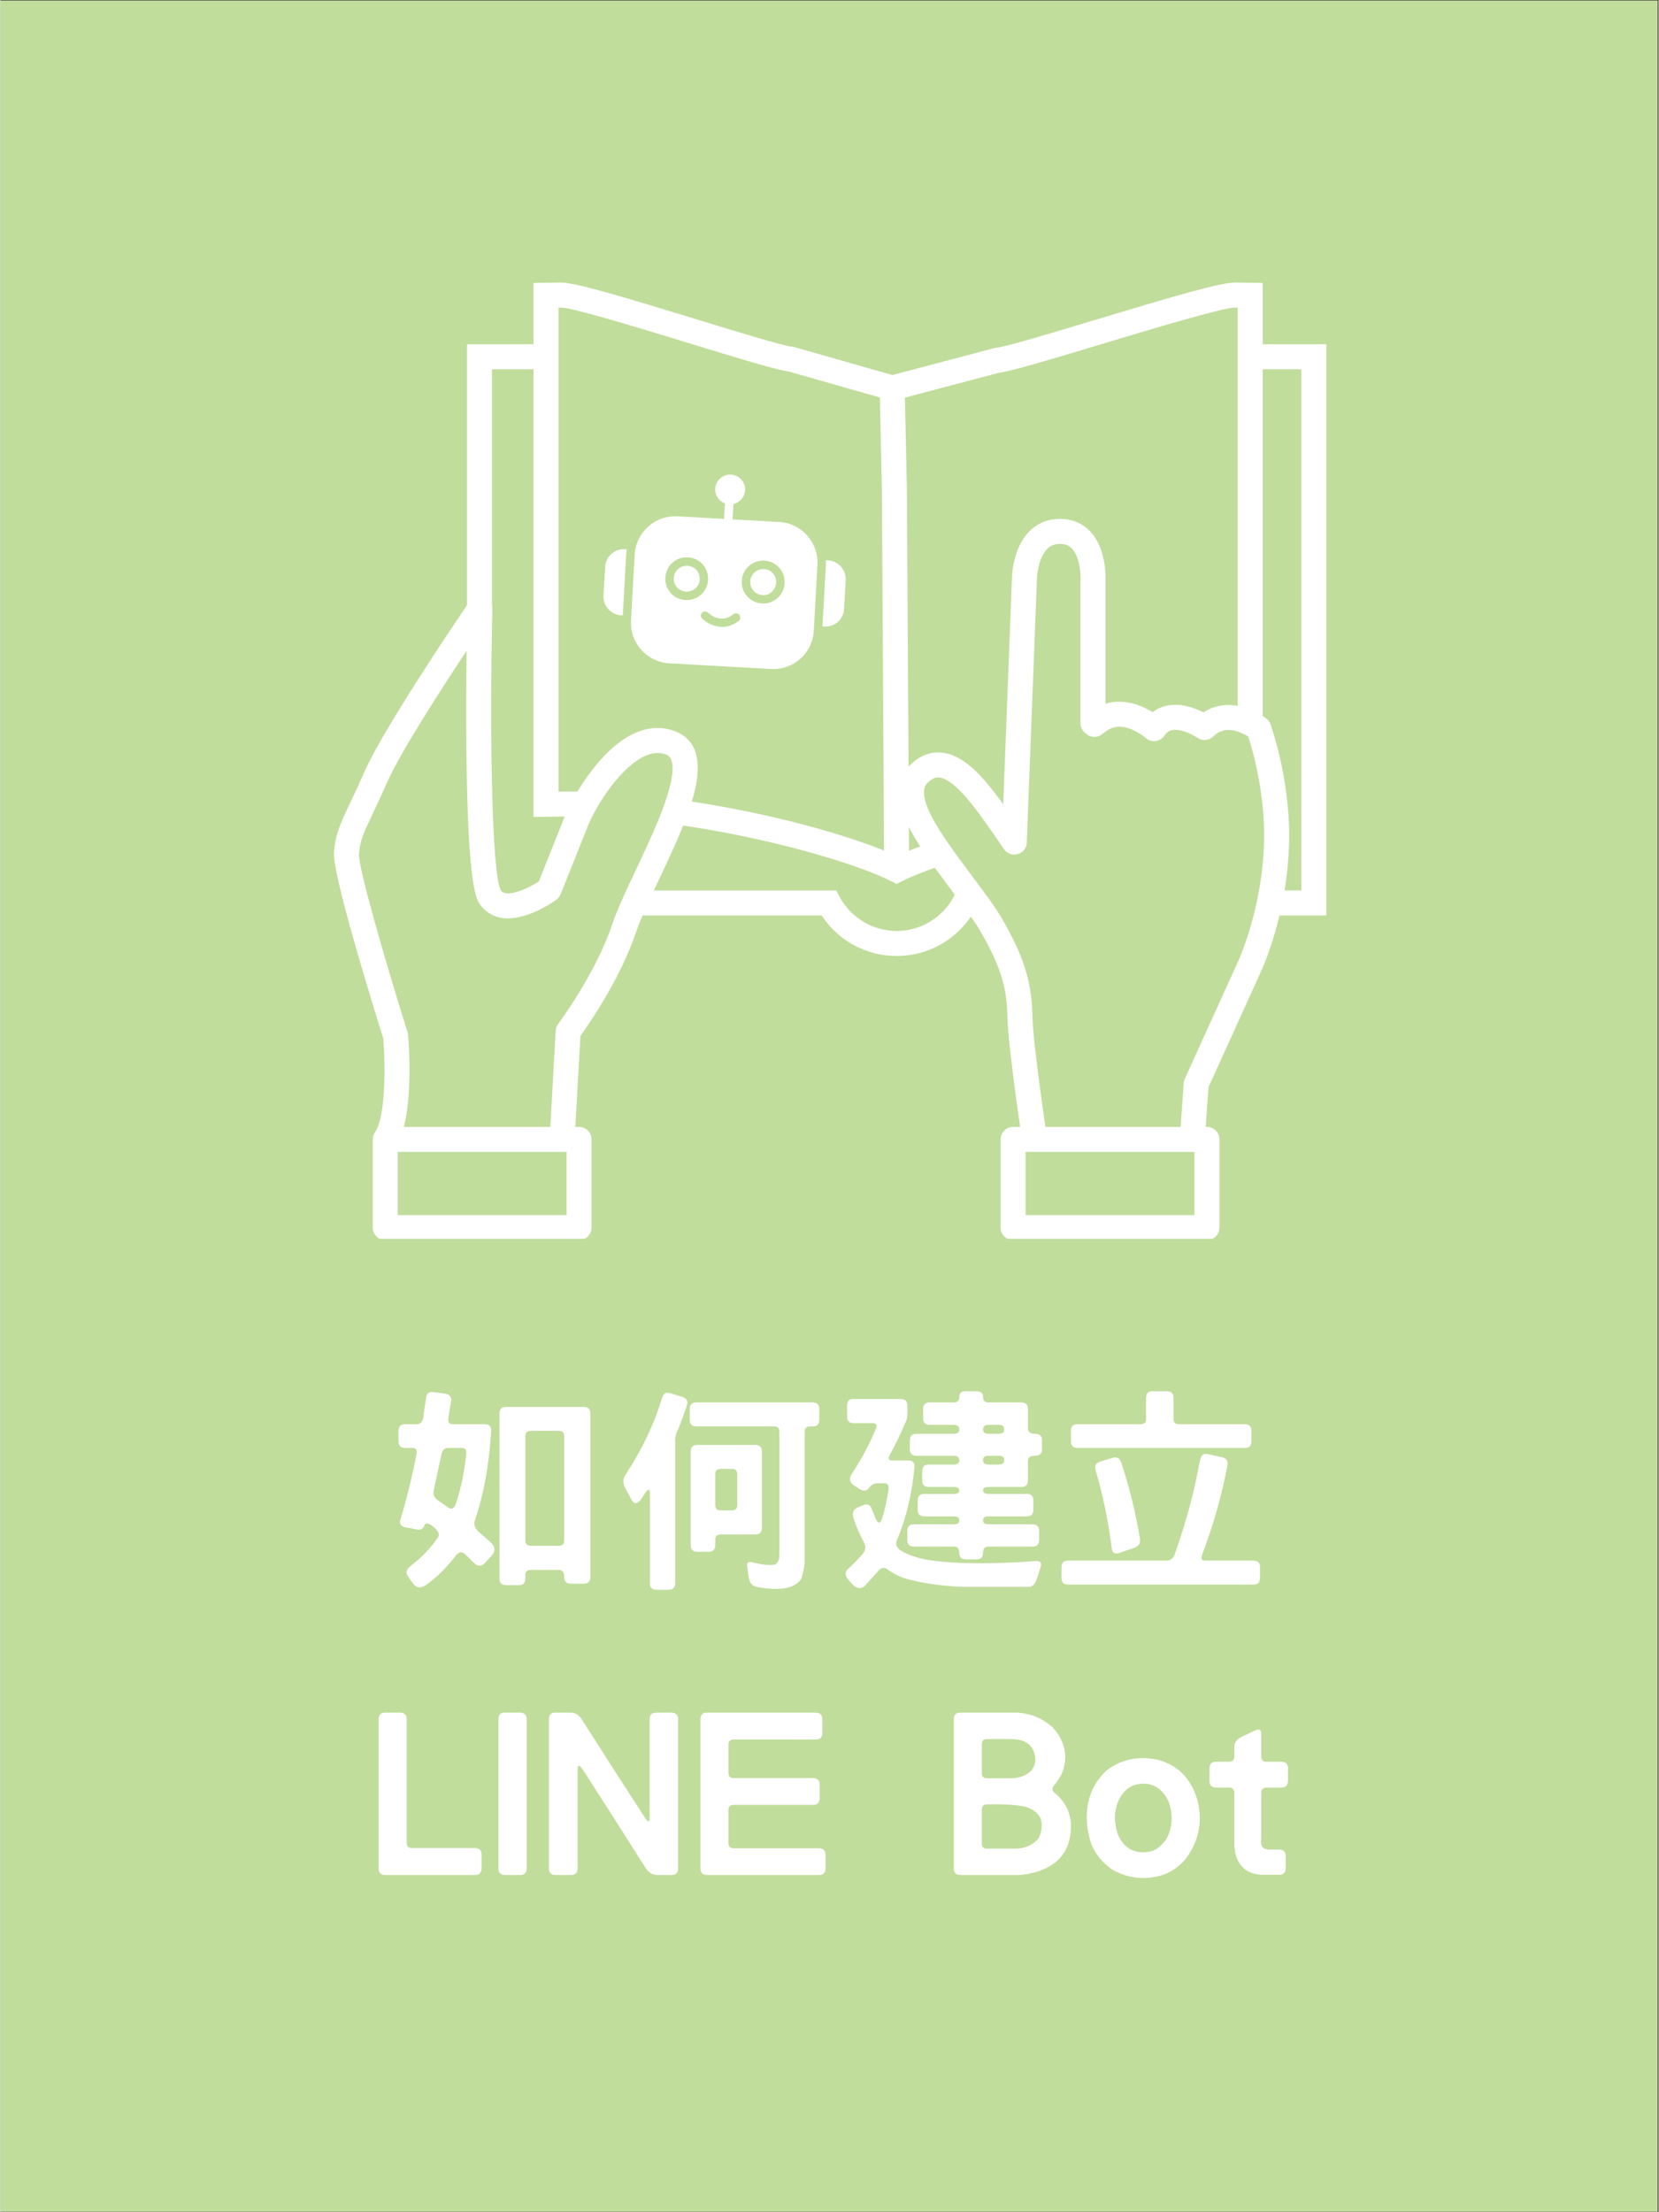 <svg xmlns="http://www.w3.org/2000/svg" xmlns:xlink="http://www.w3.org/1999/xlink" width="300" zoomAndPan="magnify" viewBox="0 0 224.88 300" height="400" preserveAspectRatio="xMidYMid meet" version="1.0"><rect x="0" y="0" width="224.88" height="300" fill="#333333" stroke="none"/><defs><g/><clipPath id="28303f17cd"><path d="M 0 0.078 L 224.762 0.078 L 224.762 299.918 L 0 299.918 Z M 0 0.078 " clip-rule="nonzero"/></clipPath><clipPath id="be04e7eaeb"><path d="M 50 152 L 81 152 L 81 167.992 L 50 167.992 Z M 50 152 " clip-rule="nonzero"/></clipPath><clipPath id="17278d33e4"><path d="M 135 152 L 166 152 L 166 167.992 L 135 167.992 Z M 135 152 " clip-rule="nonzero"/></clipPath><clipPath id="2dc26643ee"><path d="M 169 46 L 179.902 46 L 179.902 125 L 169 125 Z M 169 46 " clip-rule="nonzero"/></clipPath><clipPath id="ed49704d3e"><path d="M 72 38.309 L 108 38.309 L 108 111 L 72 111 Z M 72 38.309 " clip-rule="nonzero"/></clipPath><clipPath id="be29460b72"><path d="M 120 38.309 L 172 38.309 L 172 98 L 120 98 Z M 120 38.309 " clip-rule="nonzero"/></clipPath><clipPath id="1e74087ae6"><path d="M 85 64 L 111 64 L 111 91 L 85 91 Z M 85 64 " clip-rule="nonzero"/></clipPath><clipPath id="76eef0486b"><path d="M 82.758 63.457 L 115.688 65.289 L 114.23 91.484 L 81.301 89.652 Z M 82.758 63.457 " clip-rule="nonzero"/></clipPath><clipPath id="c0747c389e"><path d="M 82.758 63.457 L 115.688 65.289 L 114.23 91.484 L 81.301 89.652 Z M 82.758 63.457 " clip-rule="nonzero"/></clipPath><clipPath id="7e4011b5e1"><path d="M 81 74 L 85 74 L 85 84 L 81 84 Z M 81 74 " clip-rule="nonzero"/></clipPath><clipPath id="10d9e1d737"><path d="M 82.758 63.457 L 115.688 65.289 L 114.23 91.484 L 81.301 89.652 Z M 82.758 63.457 " clip-rule="nonzero"/></clipPath><clipPath id="207bbde5b5"><path d="M 82.758 63.457 L 115.688 65.289 L 114.23 91.484 L 81.301 89.652 Z M 82.758 63.457 " clip-rule="nonzero"/></clipPath><clipPath id="c8b692c95c"><path d="M 111 75 L 115 75 L 115 85 L 111 85 Z M 111 75 " clip-rule="nonzero"/></clipPath><clipPath id="b0d4bfed33"><path d="M 82.758 63.457 L 115.688 65.289 L 114.23 91.484 L 81.301 89.652 Z M 82.758 63.457 " clip-rule="nonzero"/></clipPath><clipPath id="692d1d7ac4"><path d="M 82.758 63.457 L 115.688 65.289 L 114.23 91.484 L 81.301 89.652 Z M 82.758 63.457 " clip-rule="nonzero"/></clipPath></defs><g clip-path="url(#28303f17cd)"><path fill="#ffffff" d="M 0 0.078 L 224.879 0.078 L 224.879 299.922 L 0 299.922 Z M 0 0.078 " fill-opacity="1" fill-rule="nonzero"/><path fill="#c0dd9b" d="M 0 0.078 L 224.879 0.078 L 224.879 299.922 L 0 299.922 Z M 0 0.078 " fill-opacity="1" fill-rule="nonzero"/></g><path fill="#ffffff" d="M 53.578 155.484 L 50.797 153.547 C 52.223 151.496 52.242 144.719 51.914 140.793 C 50.219 135.395 45.031 118.57 45.238 115.59 C 45.406 113.148 46.117 111.645 47.535 108.648 C 48.043 107.57 48.676 106.23 49.422 104.551 C 52.203 98.305 63.152 82.246 63.617 81.566 C 64.043 80.945 64.824 80.676 65.539 80.906 C 66.254 81.137 66.734 81.809 66.715 82.562 C 66.32 99.559 66.641 118.449 67.867 120.773 C 68.035 120.965 68.293 121.156 68.875 121.156 C 68.961 121.156 69.109 121.133 69.258 121.113 L 69.332 121.102 C 70.652 120.918 72.199 120.059 73.02 119.531 L 76.594 110.566 C 76.797 110.062 77.094 109.438 77.453 108.762 C 78.707 106.406 83.258 98.719 89.129 98.719 C 90.012 98.719 90.879 98.898 91.707 99.25 C 96.898 101.461 93.711 109.234 92.348 112.555 C 91.883 113.691 91.328 114.953 90.652 116.418 C 90.188 117.43 89.711 118.434 89.25 119.41 C 88.949 120.051 88.652 120.68 88.367 121.289 C 87.855 122.383 87.465 123.246 87.137 124.008 C 86.73 124.957 86.43 125.73 86.215 126.367 C 84.117 132.656 79.855 138.816 78.664 140.473 L 77.863 154.746 L 74.477 154.555 L 75.305 139.781 C 75.32 139.445 75.438 139.125 75.641 138.859 C 75.691 138.789 80.773 131.965 82.996 125.293 C 83.238 124.566 83.574 123.707 84.02 122.668 C 84.363 121.871 84.766 120.98 85.293 119.855 C 85.578 119.238 85.879 118.605 86.184 117.965 C 86.641 116.992 87.109 116 87.57 115 C 88.227 113.578 88.762 112.355 89.207 111.266 C 92.062 104.309 91.168 102.707 90.379 102.375 C 89.969 102.199 89.559 102.113 89.129 102.113 C 86.164 102.113 82.633 106.254 80.445 110.359 C 80.148 110.918 79.898 111.441 79.742 111.828 L 75.98 121.266 C 75.859 121.562 75.66 121.82 75.402 122.012 C 75.109 122.223 72.488 124.086 69.797 124.465 L 69.727 124.473 C 69.488 124.508 69.195 124.547 68.875 124.547 C 67.348 124.547 66.074 123.961 65.188 122.855 C 64.547 122.055 63.359 120.566 63.191 101.074 C 63.152 96.363 63.184 91.715 63.227 88.242 C 59.695 93.582 54.27 102 52.523 105.93 C 51.762 107.645 51.117 109.004 50.602 110.098 C 49.254 112.953 48.746 114.023 48.621 115.824 C 48.527 117.516 51.895 129.422 55.207 139.953 C 55.242 140.07 55.266 140.191 55.277 140.312 C 55.379 141.469 56.195 151.727 53.578 155.484 Z M 53.578 155.484 " fill-opacity="1" fill-rule="nonzero"/><g clip-path="url(#be04e7eaeb)"><path fill="#ffffff" d="M 78.473 168.172 L 52.188 168.172 C 51.25 168.172 50.492 167.41 50.492 166.473 L 50.492 154.516 C 50.492 153.578 51.25 152.82 52.188 152.82 L 78.473 152.82 C 79.41 152.82 80.168 153.578 80.168 154.516 L 80.168 166.473 C 80.168 167.41 79.41 168.172 78.473 168.172 Z M 53.883 164.777 L 76.777 164.777 L 76.777 156.211 L 53.883 156.211 Z M 53.883 164.777 " fill-opacity="1" fill-rule="nonzero"/></g><path fill="#ffffff" d="M 138.578 154.766 C 138.5 154.246 136.664 141.957 136.582 138.113 C 136.512 134.953 136.121 132.535 134.266 128.805 L 134.238 128.75 C 133.965 128.203 133.664 127.629 133.34 127.051 C 132.867 126.203 132.41 125.457 131.98 124.84 C 131 123.418 129.898 121.945 128.832 120.52 C 126 116.727 123.324 113.145 122.301 109.996 C 122.129 109.477 122.008 108.953 121.934 108.449 C 121.574 105.961 122.613 104.418 123.547 103.566 C 124.656 102.551 125.879 102.035 127.176 102.035 C 130.367 102.035 133.094 105.125 135.559 108.461 C 135.609 108.527 135.66 108.602 135.711 108.676 L 135.805 108.805 C 135.871 108.895 135.934 108.984 136 109.074 L 137.168 78.75 C 137.168 78.145 137.266 74.355 139.543 72.055 C 140.633 70.957 142.07 70.371 143.695 70.367 C 145.34 70.367 146.75 70.957 147.797 72.066 C 150 74.402 149.91 78.277 149.879 78.938 L 149.879 95.438 C 150.488 95.246 151.121 95.148 151.766 95.148 C 151.879 95.148 151.984 95.156 152.094 95.172 C 153.203 95.223 154.352 95.551 155.504 96.148 C 155.777 96.289 156.027 96.434 156.254 96.574 C 157.117 95.918 158.164 95.578 159.34 95.578 L 159.344 95.578 C 160.18 95.578 161.082 95.758 162.02 96.105 C 162.441 96.266 162.824 96.441 163.152 96.605 C 165 95.395 167.305 95.273 169.688 96.301 C 170.836 96.797 171.617 97.387 171.703 97.453 C 171.969 97.656 172.168 97.938 172.277 98.254 C 172.305 98.34 172.328 98.426 172.355 98.512 L 172.383 98.613 C 173.48 101.961 174.223 105.555 174.59 109.309 C 175.762 121.387 171.137 131.371 170.941 131.789 L 163.848 147.414 L 163.406 153.551 L 160.023 153.305 L 160.484 146.867 C 160.5 146.668 160.551 146.473 160.633 146.289 L 167.859 130.367 C 167.914 130.25 172.293 120.754 171.211 109.637 C 170.879 106.207 170.211 102.926 169.227 99.875 C 169.004 99.738 168.699 99.57 168.344 99.418 C 166.766 98.738 165.512 98.863 164.5 99.863 C 163.918 100.441 163.008 100.516 162.336 100.047 C 162.332 100.047 161.688 99.605 160.832 99.285 C 160.273 99.078 159.773 98.973 159.344 98.973 C 158.68 98.973 158.234 99.211 157.855 99.766 C 157.582 100.172 157.145 100.438 156.66 100.496 C 156.172 100.555 155.684 100.402 155.32 100.074 C 155.32 100.074 154.766 99.59 153.945 99.164 C 153.223 98.789 152.535 98.586 151.91 98.559 C 151.84 98.555 151.773 98.551 151.707 98.543 C 151.094 98.555 150.484 98.773 149.906 99.191 L 149.789 99.273 C 149.672 99.359 149.578 99.426 149.508 99.488 C 148.887 100.055 147.941 100.082 147.289 99.547 C 147.262 99.523 147.23 99.496 147.203 99.473 C 147.207 99.477 147.195 99.465 147.129 99.414 C 146.723 99.09 146.484 98.602 146.484 98.082 L 146.484 78.895 C 146.484 78.859 146.488 78.828 146.488 78.793 C 146.531 77.961 146.41 75.535 145.324 74.387 C 144.918 73.961 144.406 73.762 143.715 73.762 C 142.973 73.762 142.414 73.98 141.953 74.445 C 140.801 75.609 140.555 78.02 140.559 78.77 C 140.559 78.797 140.559 78.82 140.559 78.848 L 139.195 114.266 C 139.168 114.996 138.676 115.625 137.973 115.828 C 137.273 116.031 136.516 115.762 136.102 115.156 L 135.996 115.004 C 134.98 113.516 134.02 112.113 133.062 110.805 L 132.938 110.629 C 132.902 110.578 132.867 110.527 132.832 110.48 C 131.91 109.23 129.098 105.43 127.176 105.43 C 127.02 105.43 126.535 105.43 125.836 106.07 C 125.477 106.398 125.133 106.875 125.293 107.965 C 125.336 108.277 125.418 108.609 125.527 108.945 C 126.379 111.566 129.008 115.086 131.551 118.488 C 132.633 119.941 133.754 121.438 134.773 122.91 C 135.262 123.617 135.777 124.457 136.305 125.398 C 136.652 126.023 136.977 126.641 137.273 127.234 L 137.305 127.289 C 139.422 131.555 139.895 134.562 139.973 138.039 C 140.055 141.668 141.918 154.137 141.938 154.266 Z M 138.578 154.766 " fill-opacity="1" fill-rule="nonzero"/><g clip-path="url(#17278d33e4)"><path fill="#ffffff" d="M 163.625 168.172 L 137.34 168.172 C 136.402 168.172 135.645 167.41 135.645 166.473 L 135.645 154.516 C 135.645 153.578 136.402 152.82 137.34 152.82 L 163.625 152.82 C 164.562 152.82 165.324 153.578 165.324 154.516 L 165.324 166.473 C 165.32 167.41 164.562 168.172 163.625 168.172 Z M 139.039 164.777 L 161.93 164.777 L 161.93 156.211 L 139.039 156.211 Z M 139.039 164.777 " fill-opacity="1" fill-rule="nonzero"/></g><g clip-path="url(#2dc26643ee)"><path fill="#ffffff" d="M 179.82 124.148 L 172.098 124.148 L 172.098 120.754 L 176.43 120.754 L 176.43 50.074 L 169.586 50.074 L 169.586 46.68 L 179.82 46.68 Z M 179.82 124.148 " fill-opacity="1" fill-rule="nonzero"/></g><path fill="#ffffff" d="M 121.547 129.645 C 117.422 129.645 113.613 127.562 111.375 124.148 L 86.203 124.148 L 86.203 120.754 L 113.348 120.754 L 113.828 121.645 C 115.363 124.484 118.32 126.25 121.547 126.25 C 124.773 126.25 127.727 124.484 129.262 121.645 L 129.742 120.754 L 132.363 120.754 L 132.363 124.148 L 131.719 124.148 C 129.48 127.562 125.672 129.645 121.547 129.645 Z M 121.547 129.645 " fill-opacity="1" fill-rule="nonzero"/><path fill="#ffffff" d="M 66.664 82.492 L 63.273 82.492 L 63.273 46.68 L 73.508 46.68 L 73.508 50.074 L 66.664 50.074 Z M 66.664 82.492 " fill-opacity="1" fill-rule="nonzero"/><g clip-path="url(#ed49704d3e)"><path fill="#ffffff" d="M 72.293 110.789 L 72.293 38.371 L 76.004 38.316 C 76.02 38.316 76.031 38.316 76.047 38.316 C 77.977 38.316 84.316 40.215 94.488 43.328 C 99.73 44.934 106.258 46.934 107.336 47.012 L 107.086 50.395 C 105.695 50.293 101.246 48.945 93.496 46.574 C 87.164 44.637 77.609 41.711 76.07 41.711 C 76.066 41.711 76.059 41.711 76.055 41.711 L 75.688 41.715 L 75.688 107.348 L 76.066 107.34 C 77.324 107.324 78.641 107.336 79.973 107.379 L 79.863 110.77 C 78.582 110.73 77.32 110.719 76.113 110.734 Z M 72.293 110.789 " fill-opacity="1" fill-rule="nonzero"/></g><path fill="#ffffff" d="M 121.547 119.863 L 120.789 119.48 C 115.883 117.031 103.867 113.492 91.258 111.766 L 91.719 108.406 C 104.234 110.117 115.922 113.488 121.547 116.082 C 122.957 115.434 124.73 114.75 126.828 114.043 L 127.91 117.258 C 125.598 118.035 123.66 118.805 122.305 119.484 Z M 121.547 119.863 " fill-opacity="1" fill-rule="nonzero"/><g clip-path="url(#be29460b72)"><path fill="#ffffff" d="M 171.188 97.664 L 167.797 97.664 L 167.797 41.715 L 167.43 41.711 C 167.422 41.711 167.418 41.711 167.41 41.711 C 165.773 41.711 155.824 44.707 149.234 46.695 C 141.859 48.918 137.16 50.316 135.551 50.52 L 121.379 54.258 L 120.516 50.977 L 134.961 47.164 L 135.113 47.152 C 136.234 47.066 142.621 45.145 148.254 43.445 C 158.828 40.258 165.418 38.316 167.434 38.316 C 167.449 38.316 167.465 38.316 167.48 38.316 L 171.188 38.371 Z M 171.188 97.664 " fill-opacity="1" fill-rule="nonzero"/></g><path fill="#ffffff" d="M 121.547 119.66 C 120.613 119.66 119.855 118.91 119.852 117.973 L 119.547 66.777 L 119.277 53.906 L 106.746 50.336 C 105.844 50.078 105.32 49.141 105.578 48.238 C 105.836 47.336 106.773 46.816 107.676 47.07 L 122.617 51.328 L 122.941 66.73 L 123.242 117.953 C 123.25 118.891 122.492 119.656 121.555 119.66 C 121.555 119.66 121.551 119.66 121.547 119.66 Z M 121.547 119.66 " fill-opacity="1" fill-rule="nonzero"/><g clip-path="url(#1e74087ae6)"><g clip-path="url(#76eef0486b)"><g clip-path="url(#c0747c389e)"><path fill="#ffffff" d="M 104.516 90.723 L 90.715 89.953 C 87.676 89.785 85.348 87.184 85.516 84.16 L 86.016 75.219 C 86.184 72.18 88.785 69.852 91.824 70.02 L 98.133 70.371 L 98.27 68.27 C 97.461 67.977 96.891 67.176 96.941 66.258 C 97.004 65.152 97.973 64.305 99.082 64.367 C 100.188 64.426 101.055 65.375 100.996 66.484 C 100.945 67.402 100.27 68.152 99.414 68.352 L 99.281 70.434 L 105.625 70.789 C 108.645 70.957 110.973 73.559 110.805 76.598 L 110.305 85.562 C 110.137 88.582 107.535 90.891 104.516 90.723 Z M 92.918 81.371 C 91.293 81.281 90.086 79.93 90.176 78.324 C 90.266 76.699 91.617 75.492 93.242 75.582 C 94.867 75.672 96.055 77.023 95.965 78.648 C 95.875 80.254 94.543 81.465 92.918 81.371 Z M 93.18 76.727 C 92.184 76.672 91.375 77.395 91.32 78.391 C 91.266 79.363 91.988 80.172 92.984 80.227 C 93.957 80.281 94.785 79.559 94.84 78.586 C 94.895 77.59 94.152 76.781 93.18 76.727 Z M 103.305 81.836 C 101.68 81.746 100.453 80.375 100.539 78.77 C 100.629 77.164 102.004 75.934 103.625 76.027 C 105.215 76.113 106.441 77.484 106.352 79.09 C 106.262 80.695 104.891 81.926 103.305 81.836 Z M 103.562 77.172 C 102.57 77.117 101.742 77.875 101.688 78.832 C 101.633 79.805 102.371 80.652 103.367 80.707 C 104.34 80.762 105.148 80.004 105.203 79.027 C 105.258 78.035 104.52 77.227 103.562 77.172 Z M 97.699 85.012 C 96.613 84.953 95.684 84.383 95.176 83.895 C 94.938 83.672 94.941 83.289 95.164 83.09 C 95.387 82.871 95.73 82.852 95.969 83.094 C 96.129 83.258 97.719 84.668 99.387 83.305 C 99.629 83.105 99.973 83.125 100.207 83.371 C 100.406 83.629 100.387 83.973 100.145 84.191 C 99.301 84.832 98.465 85.055 97.699 85.012 Z M 97.699 85.012 " fill-opacity="1" fill-rule="evenodd"/></g></g></g><g clip-path="url(#7e4011b5e1)"><g clip-path="url(#10d9e1d737)"><g clip-path="url(#207bbde5b5)"><path fill="#ffffff" d="M 84.406 83.449 L 84.176 83.438 C 82.801 83.359 81.719 82.168 81.793 80.773 L 82.012 76.875 C 82.09 75.477 83.301 74.395 84.676 74.473 L 84.945 74.488 C 84.914 74.695 84.883 74.926 84.867 75.152 Z M 84.406 83.449 " fill-opacity="1" fill-rule="evenodd"/></g></g></g><g clip-path="url(#c8b692c95c)"><g clip-path="url(#b0d4bfed33)"><g clip-path="url(#692d1d7ac4)"><path fill="#ffffff" d="M 111.719 84.969 L 111.488 84.957 L 111.949 76.66 C 111.965 76.414 111.957 76.184 111.949 75.973 L 112.219 75.988 C 113.633 76.066 114.715 77.258 114.637 78.672 L 114.418 82.59 C 114.34 84.004 113.133 85.047 111.719 84.969 Z M 111.719 84.969 " fill-opacity="1" fill-rule="evenodd"/></g></g></g><g fill="#ffffff" fill-opacity="1"><g transform="translate(52.489, 211.167)"><g><path d="M 5.234 -21.547 C 5.297 -22.18 5.609 -22.461 6.172 -22.391 L 7.875 -22.156 C 8.457 -22.062 8.711 -21.719 8.641 -21.125 C 8.484 -20.332 8.352 -19.535 8.25 -18.734 C 8.195 -18.266 8.406 -18.031 8.875 -18.031 L 13.203 -18.031 C 13.785 -18.031 14.078 -17.738 14.078 -17.156 C 13.785 -12.531 13.062 -8.531 11.906 -5.156 C 11.656 -4.531 11.801 -3.961 12.344 -3.453 C 12.938 -2.961 13.523 -2.445 14.109 -1.906 C 14.648 -1.352 14.648 -0.773 14.109 -0.172 C 13.816 0.117 13.551 0.41 13.312 0.703 C 12.812 1.285 12.273 1.305 11.703 0.766 L 10.594 -0.344 C 10.125 -0.801 9.676 -0.742 9.25 -0.172 C 7.883 1.547 6.566 2.844 5.297 3.719 C 4.578 4.258 3.984 4.227 3.516 3.625 C 3.254 3.312 3.031 3 2.844 2.688 C 2.426 2.145 2.531 1.641 3.156 1.172 C 4.625 0.055 5.816 -1.172 6.734 -2.516 C 7.117 -2.961 7.008 -3.441 6.406 -3.953 L 6.062 -4.25 C 5.488 -4.676 5.125 -4.664 4.969 -4.219 C 4.852 -3.789 4.461 -3.645 3.797 -3.781 C 3.348 -3.895 2.898 -3.977 2.453 -4.031 C 1.816 -4.176 1.582 -4.52 1.75 -5.062 C 2.664 -8.125 3.398 -11.109 3.953 -14.016 C 4.023 -14.547 3.848 -14.812 3.422 -14.812 L 2.406 -14.812 C 1.801 -14.812 1.5 -15.102 1.5 -15.688 L 1.5 -17.125 C 1.5 -17.727 1.789 -18.031 2.375 -18.031 L 3.984 -18.031 C 4.453 -18.031 4.742 -18.32 4.859 -18.906 C 4.953 -19.781 5.078 -20.66 5.234 -21.547 Z M 15.188 -19.469 C 15.188 -20.07 15.477 -20.375 16.062 -20.375 L 26.609 -20.375 C 27.211 -20.375 27.516 -20.078 27.516 -19.484 L 27.516 2.688 C 27.516 3.289 27.219 3.594 26.625 3.594 L 24.875 3.594 C 24.27 3.594 23.969 3.289 23.969 2.688 C 23.969 2.051 23.734 1.734 23.266 1.734 L 19.438 1.734 C 18.945 1.734 18.703 1.961 18.703 2.422 L 18.703 2.891 C 18.703 3.492 18.41 3.797 17.828 3.797 L 16.062 3.797 C 15.477 3.797 15.188 3.504 15.188 2.922 Z M 23.969 -16.328 C 23.969 -16.859 23.754 -17.125 23.328 -17.125 L 19.438 -17.125 C 18.945 -17.125 18.703 -16.891 18.703 -16.422 L 18.703 -2.281 C 18.703 -1.789 18.938 -1.547 19.406 -1.547 L 23.234 -1.547 C 23.723 -1.547 23.969 -1.781 23.969 -2.25 Z M 10.688 -14.078 C 10.738 -14.566 10.531 -14.812 10.062 -14.812 L 8.219 -14.812 C 7.738 -14.812 7.438 -14.508 7.312 -13.906 L 6.266 -9.016 C 6.148 -8.484 6.352 -8.035 6.875 -7.672 C 7.301 -7.398 7.734 -7.098 8.172 -6.766 C 8.641 -6.43 9 -6.555 9.25 -7.141 C 9.988 -9.379 10.469 -11.691 10.688 -14.078 Z M 10.688 -14.078 "/></g></g></g><g fill="#ffffff" fill-opacity="1"><g transform="translate(82.461, 211.167)"><g><path d="M 7.266 -21.562 C 7.453 -22.188 7.812 -22.414 8.344 -22.25 L 10.047 -21.719 C 10.629 -21.52 10.82 -21.129 10.625 -20.547 C 10.27 -19.473 9.879 -18.398 9.453 -17.328 C 9.117 -16.68 8.984 -16.113 9.047 -15.625 L 9.047 3.516 C 9.047 4.117 8.754 4.422 8.172 4.422 L 6.531 4.422 C 5.926 4.422 5.625 4.129 5.625 3.547 L 5.625 -8.641 C 5.625 -9.254 5.426 -9.301 5.031 -8.781 L 4.422 -7.844 C 3.91 -7.156 3.473 -7.145 3.109 -7.812 L 2.281 -9.359 C 1.938 -9.984 1.938 -10.57 2.281 -11.125 C 4.531 -14.539 6.191 -18.02 7.266 -21.562 Z M 11.031 -20.078 C 11.031 -20.68 11.32 -20.984 11.906 -20.984 L 27.688 -20.984 C 28.289 -20.984 28.594 -20.691 28.594 -20.109 L 28.594 -18.641 C 28.594 -18.035 28.301 -17.734 27.719 -17.734 L 27.344 -17.734 C 26.852 -17.734 26.609 -17.5 26.609 -17.031 L 26.609 0.703 C 26.566 1.367 26.457 1.953 26.281 2.453 C 26.227 3.023 25.781 3.516 24.938 3.922 C 23.863 4.391 22.242 4.426 20.078 4.031 C 19.492 3.863 19.148 3.484 19.047 2.891 L 18.828 1.406 C 18.703 0.781 18.93 0.547 19.516 0.703 C 20.805 1.035 21.832 1.133 22.594 1 C 22.988 0.781 23.188 0.332 23.188 -0.344 L 23.188 -17 C 23.188 -17.488 22.953 -17.734 22.484 -17.734 L 11.906 -17.734 C 11.32 -17.734 11.031 -18.023 11.031 -18.609 Z M 11.156 -14.344 C 11.156 -14.926 11.445 -15.219 12.031 -15.219 L 19.906 -15.219 C 20.508 -15.219 20.812 -14.926 20.812 -14.344 L 20.812 -3.984 C 20.812 -3.379 20.52 -3.078 19.938 -3.078 L 15.219 -3.078 C 14.727 -3.078 14.484 -2.844 14.484 -2.375 L 14.484 -1.641 C 14.484 -1.035 14.191 -0.734 13.609 -0.734 L 12.062 -0.734 C 11.457 -0.734 11.156 -1.023 11.156 -1.609 Z M 17.469 -11.203 C 17.469 -11.711 17.242 -11.969 16.797 -11.969 L 15.219 -11.969 C 14.727 -11.969 14.484 -11.734 14.484 -11.266 L 14.484 -7.078 C 14.484 -6.586 14.719 -6.344 15.188 -6.344 L 16.75 -6.344 C 17.227 -6.344 17.469 -6.578 17.469 -7.047 Z M 17.469 -11.203 "/></g></g></g><g fill="#ffffff" fill-opacity="1"><g transform="translate(112.433, 211.167)"><g><path d="M 17.609 -21.719 C 17.609 -22.238 17.883 -22.5 18.438 -22.5 L 19.922 -22.5 C 20.523 -22.5 20.828 -22.258 20.828 -21.781 C 20.828 -21.25 21.062 -20.984 21.531 -20.984 L 26.016 -20.984 C 26.617 -20.984 26.922 -20.691 26.922 -20.109 L 26.922 -17.469 C 26.922 -16.977 27.234 -16.734 27.859 -16.734 C 28.504 -16.734 28.828 -16.441 28.828 -15.859 L 28.828 -14.656 C 28.828 -14.051 28.516 -13.75 27.891 -13.75 C 27.242 -13.75 26.922 -13.516 26.922 -13.047 L 26.922 -10.422 C 26.922 -9.816 26.629 -9.516 26.047 -9.516 L 21.562 -9.516 C 21.07 -9.516 20.828 -9.367 20.828 -9.078 C 20.828 -8.742 21.062 -8.578 21.531 -8.578 L 26.75 -8.578 C 27.352 -8.578 27.656 -8.285 27.656 -7.703 L 27.656 -6.438 C 27.656 -5.832 27.363 -5.531 26.781 -5.531 L 21.562 -5.531 C 21.07 -5.531 20.828 -5.352 20.828 -5 C 20.828 -4.633 21.062 -4.453 21.531 -4.453 L 27.531 -4.453 C 28.133 -4.453 28.438 -4.16 28.438 -3.578 L 28.438 -2.344 C 28.438 -1.738 28.145 -1.438 27.562 -1.438 L 21.562 -1.438 C 21.07 -1.438 20.828 -1.148 20.828 -0.578 C 20.828 0.004 20.535 0.297 19.953 0.297 L 18.516 0.297 C 17.91 0.297 17.609 0.008 17.609 -0.562 C 17.609 -1.145 17.375 -1.438 16.906 -1.438 L 11.469 -1.438 C 10.863 -1.438 10.562 -1.727 10.562 -2.312 L 10.562 -3.547 C 10.562 -4.148 10.852 -4.453 11.438 -4.453 L 16.891 -4.453 C 17.367 -4.453 17.609 -4.625 17.609 -4.969 C 17.609 -5.344 17.375 -5.531 16.906 -5.531 L 12.875 -5.531 C 12.27 -5.531 11.969 -5.82 11.969 -6.406 L 11.969 -7.672 C 11.969 -8.273 12.258 -8.578 12.844 -8.578 L 16.891 -8.578 C 17.367 -8.578 17.609 -8.723 17.609 -9.016 C 17.609 -9.348 17.375 -9.516 16.906 -9.516 L 13.484 -9.516 C 12.879 -9.516 12.578 -9.805 12.578 -10.391 L 12.578 -11.641 C 12.578 -12.254 12.867 -12.562 13.453 -12.562 L 16.891 -12.562 C 17.367 -12.562 17.609 -12.754 17.609 -13.141 C 17.609 -13.547 17.375 -13.75 16.906 -13.75 L 11.812 -13.75 C 11.207 -13.75 10.906 -14.047 10.906 -14.641 L 10.906 -15.828 C 10.906 -16.43 11.203 -16.734 11.797 -16.734 L 16.891 -16.734 C 17.367 -16.734 17.609 -16.93 17.609 -17.328 C 17.609 -17.734 17.375 -17.938 16.906 -17.938 L 13.609 -17.938 C 13.004 -17.938 12.703 -18.227 12.703 -18.812 L 12.703 -20.078 C 12.703 -20.68 12.992 -20.984 13.578 -20.984 L 16.891 -20.984 C 17.367 -20.984 17.609 -21.227 17.609 -21.719 Z M 2.391 -20.516 C 2.391 -21.141 2.664 -21.453 3.219 -21.453 L 9.656 -21.453 C 10.258 -21.453 10.562 -21.16 10.562 -20.578 C 10.633 -19.461 10.555 -18.703 10.328 -18.297 C 9.566 -16.535 8.844 -15.039 8.156 -13.812 C 7.926 -13.344 8.047 -13.109 8.516 -13.109 L 10.703 -13.109 C 11.297 -13.109 11.57 -12.816 11.531 -12.234 C 11.195 -8.547 10.406 -5.238 9.156 -2.312 C 8.926 -1.844 9.062 -1.395 9.562 -0.969 C 10.77 -0.207 12.332 0.281 14.25 0.5 C 17.688 0.926 22.258 0.938 27.969 0.531 C 28.633 0.469 28.844 0.789 28.594 1.5 L 28.094 3.047 C 27.875 3.703 27.504 4.031 26.984 4.031 L 18.375 4.031 C 15.781 3.957 13.379 3.656 11.172 3.125 C 9.91 2.852 8.801 2.359 7.844 1.641 C 7.395 1.285 6.926 1.43 6.438 2.078 L 4.828 3.859 C 4.273 4.367 3.695 4.301 3.094 3.656 L 2.578 3.078 C 2.047 2.484 2.07 1.945 2.656 1.469 C 3.32 0.863 3.945 0.219 4.531 -0.469 C 4.926 -0.977 4.969 -1.504 4.656 -2.047 C 4.102 -3.066 3.645 -4.117 3.281 -5.203 C 3.039 -5.961 3.223 -6.473 3.828 -6.734 L 4.531 -7.031 C 5.133 -7.281 5.535 -7.113 5.734 -6.531 L 6.312 -5.125 C 6.625 -4.539 6.891 -4.539 7.109 -5.125 C 7.484 -6.289 7.785 -7.645 8.016 -9.188 C 8.078 -9.738 7.898 -10.016 7.484 -10.016 L 6.516 -10.016 C 6.055 -10.016 5.672 -9.805 5.359 -9.391 C 5.023 -8.941 4.57 -8.906 4 -9.281 C 3.75 -9.469 3.5 -9.633 3.25 -9.781 C 2.695 -10.188 2.633 -10.703 3.062 -11.328 C 4.414 -13.41 5.5 -15.457 6.312 -17.469 C 6.488 -17.938 6.344 -18.172 5.875 -18.172 L 3.297 -18.172 C 2.691 -18.172 2.391 -18.461 2.391 -19.047 Z M 23.703 -17.297 C 23.703 -17.723 23.477 -17.938 23.031 -17.938 L 21.562 -17.938 C 21.07 -17.938 20.828 -17.742 20.828 -17.359 C 20.828 -16.941 21.062 -16.734 21.531 -16.734 L 22.969 -16.734 C 23.457 -16.734 23.703 -16.922 23.703 -17.297 Z M 23.703 -13.109 C 23.703 -13.535 23.488 -13.75 23.062 -13.75 L 21.562 -13.75 C 21.07 -13.75 20.828 -13.555 20.828 -13.172 C 20.828 -12.766 21.062 -12.562 21.531 -12.562 L 22.969 -12.562 C 23.457 -12.562 23.703 -12.742 23.703 -13.109 Z M 23.703 -13.109 "/></g></g></g><g fill="#ffffff" fill-opacity="1"><g transform="translate(142.406, 211.167)"><g><path d="M 12.969 -21.562 C 12.969 -22.188 13.238 -22.5 13.781 -22.5 L 15.781 -22.5 C 16.383 -22.5 16.688 -22.207 16.688 -21.625 L 16.688 -18.766 C 16.688 -18.273 16.922 -18.031 17.391 -18.031 L 26.344 -18.031 C 26.945 -18.031 27.25 -17.738 27.25 -17.156 L 27.25 -15.719 C 27.25 -15.113 26.957 -14.812 26.375 -14.812 L 3.688 -14.812 C 3.082 -14.812 2.781 -15.102 2.781 -15.688 L 2.781 -17.125 C 2.781 -17.727 3.07 -18.031 3.656 -18.031 L 12.234 -18.031 C 12.723 -18.031 12.969 -18.266 12.969 -18.734 Z M 20.25 -13 C 20.383 -13.781 20.727 -14.109 21.281 -13.984 L 23.297 -13.547 C 23.879 -13.391 24.113 -13.02 24 -12.438 C 23.238 -8.375 22.086 -4.316 20.547 -0.266 C 20.367 0.223 20.516 0.469 20.984 0.469 L 27.516 0.469 C 28.117 0.469 28.422 0.758 28.422 1.344 L 28.422 2.812 C 28.422 3.414 28.129 3.719 27.547 3.719 L 2.406 3.719 C 1.801 3.719 1.5 3.426 1.5 2.844 L 1.5 1.375 C 1.5 0.77 1.789 0.469 2.375 0.469 L 15.797 0.469 C 16.266 0.469 16.617 0.176 16.859 -0.406 C 18.379 -4.676 19.508 -8.875 20.25 -13 Z M 6.672 -12.938 L 8.484 -13.484 C 9.035 -13.641 9.414 -13.398 9.625 -12.766 C 10.738 -9.367 11.578 -5.93 12.141 -2.453 C 12.223 -1.867 11.961 -1.473 11.359 -1.266 L 9.312 -0.562 C 8.719 -0.383 8.383 -0.586 8.312 -1.172 C 7.863 -4.816 7.141 -8.336 6.141 -11.734 C 5.953 -12.359 6.129 -12.758 6.672 -12.938 Z M 6.672 -12.938 "/></g></g></g><g fill="#ffffff" fill-opacity="1"><g transform="translate(49.795, 252.395)"><g><path d="M 1.5 -19.203 C 1.5 -19.828 1.77 -20.141 2.312 -20.141 L 4.391 -20.141 C 4.992 -20.141 5.297 -19.844 5.297 -19.25 L 5.297 -2.516 C 5.297 -2.023 5.531 -1.781 6 -1.781 L 14.547 -1.781 C 15.148 -1.781 15.453 -1.488 15.453 -0.906 L 15.453 0.969 C 15.453 1.57 15.16 1.875 14.578 1.875 L 2.406 1.875 C 1.801 1.875 1.5 1.582 1.5 1 Z M 1.5 -19.203 "/></g></g></g><g fill="#ffffff" fill-opacity="1"><g transform="translate(66.04, 252.395)"><g><path d="M 1.5 -19.203 C 1.5 -19.828 1.77 -20.141 2.312 -20.141 L 4.422 -20.141 C 5.023 -20.141 5.328 -19.844 5.328 -19.25 L 5.328 0.969 C 5.328 1.57 5.035 1.875 4.453 1.875 L 2.406 1.875 C 1.801 1.875 1.5 1.582 1.5 1 Z M 1.5 -19.203 "/></g></g></g><g fill="#ffffff" fill-opacity="1"><g transform="translate(72.889, 252.395)"><g><path d="M 1.5 -19.203 C 1.5 -19.828 1.77 -20.141 2.312 -20.141 L 4.484 -20.141 C 5.066 -20.141 5.551 -19.844 5.938 -19.25 C 8.789 -14.77 11.672 -10.285 14.578 -5.797 C 14.961 -5.242 15.156 -5.281 15.156 -5.906 L 15.156 -19.234 C 15.156 -19.836 15.445 -20.141 16.031 -20.141 L 18.109 -20.141 C 18.711 -20.141 19.016 -19.844 19.016 -19.25 L 19.016 0.969 C 19.016 1.57 18.723 1.875 18.141 1.875 L 16.156 1.875 C 15.57 1.875 15.07 1.582 14.656 1 C 11.812 -3.508 8.926 -8.031 6 -12.562 C 5.594 -13.082 5.391 -13.051 5.391 -12.469 L 5.391 0.969 C 5.391 1.57 5.094 1.875 4.5 1.875 L 2.406 1.875 C 1.801 1.875 1.5 1.582 1.5 1 Z M 1.5 -19.203 "/></g></g></g><g fill="#ffffff" fill-opacity="1"><g transform="translate(93.436, 252.395)"><g><path d="M 1.5 -19.203 C 1.5 -19.828 1.77 -20.141 2.312 -20.141 L 17.125 -20.141 C 17.727 -20.141 18.031 -19.844 18.031 -19.25 L 18.031 -17.406 C 18.031 -16.801 17.738 -16.5 17.156 -16.5 L 6.031 -16.5 C 5.539 -16.5 5.297 -16.266 5.297 -15.797 L 5.297 -12 C 5.297 -11.508 5.531 -11.266 6 -11.266 L 16.766 -11.266 C 17.367 -11.266 17.672 -10.973 17.672 -10.391 L 17.672 -8.547 C 17.672 -7.941 17.379 -7.641 16.797 -7.641 L 6.031 -7.641 C 5.539 -7.641 5.297 -7.406 5.297 -6.938 L 5.297 -2.484 C 5.297 -1.992 5.531 -1.75 6 -1.75 L 17.562 -1.75 C 18.164 -1.75 18.469 -1.457 18.469 -0.875 L 18.469 0.969 C 18.469 1.57 18.176 1.875 17.594 1.875 L 2.406 1.875 C 1.801 1.875 1.5 1.582 1.5 1 Z M 1.5 -19.203 "/></g></g></g><g fill="#ffffff" fill-opacity="1"><g transform="translate(112.813, 252.395)"><g/></g></g><g fill="#ffffff" fill-opacity="1"><g transform="translate(127.799, 252.395)"><g><path d="M 1.5 -19.203 C 1.5 -19.828 1.77 -20.141 2.312 -20.141 L 10.219 -20.141 C 12.008 -20.004 13.566 -19.348 14.891 -18.172 C 16.379 -16.516 16.898 -14.738 16.453 -12.844 C 16.367 -12.188 15.977 -11.406 15.281 -10.5 C 14.77 -10 14.75 -9.57 15.219 -9.219 C 16.52 -8.164 17.242 -6.801 17.391 -5.125 C 17.504 -1.039 15.25 1.289 10.625 1.875 L 2.406 1.875 C 1.801 1.875 1.5 1.582 1.5 1 Z M 9.281 -16.562 L 6.031 -16.562 C 5.539 -16.562 5.297 -16.328 5.297 -15.859 L 5.297 -11.969 C 5.297 -11.477 5.531 -11.234 6 -11.234 L 9.422 -11.234 C 10.441 -11.316 11.223 -11.594 11.766 -12.062 C 12.172 -12.375 12.438 -12.867 12.562 -13.547 C 12.562 -15.535 11.469 -16.539 9.281 -16.562 Z M 11.234 -7.375 C 10.047 -7.645 8.312 -7.754 6.031 -7.703 C 5.539 -7.703 5.297 -7.469 5.297 -7 L 5.297 -2.422 C 5.297 -1.941 5.531 -1.703 6 -1.703 L 9.688 -1.703 C 11.031 -1.68 12.113 -2.117 12.938 -3.016 C 13.32 -3.68 13.477 -4.383 13.406 -5.125 C 13.344 -6.156 12.617 -6.906 11.234 -7.375 Z M 11.234 -7.375 "/></g></g></g><g fill="#ffffff" fill-opacity="1"><g transform="translate(146.093, 252.395)"><g><path d="M 3.875 -12.266 C 5.844 -13.785 8.125 -14.289 10.719 -13.781 C 13.488 -13.125 15.32 -11.32 16.219 -8.375 C 16.977 -5.539 16.5 -2.906 14.781 -0.469 C 13.57 1.031 12.062 1.91 10.25 2.172 C 8.32 2.484 6.469 2.141 4.688 1.141 C 3.438 0.266 2.508 -0.836 1.906 -2.172 C 1.227 -4.117 1.062 -5.988 1.406 -7.781 C 1.719 -9.477 2.539 -10.973 3.875 -12.266 Z M 7.938 -10.391 C 7.062 -10.172 6.348 -9.602 5.797 -8.688 C 4.941 -7.207 4.836 -5.492 5.484 -3.547 C 6.336 -1.711 7.738 -0.957 9.688 -1.281 C 10.469 -1.383 11.223 -1.914 11.953 -2.875 C 12.891 -4.488 13.004 -6.254 12.297 -8.172 C 11.336 -10.078 9.883 -10.816 7.938 -10.391 Z M 7.938 -10.391 "/></g></g></g><g fill="#ffffff" fill-opacity="1"><g transform="translate(163.215, 252.395)"><g><path d="M 6.812 -17.672 C 7.457 -17.984 7.781 -17.879 7.781 -17.359 L 7.781 -14.219 C 7.781 -13.727 8.016 -13.484 8.484 -13.484 L 10.5 -13.484 C 11.102 -13.484 11.406 -13.191 11.406 -12.609 L 11.406 -10.891 C 11.406 -10.285 11.113 -9.984 10.531 -9.984 L 8.516 -9.984 C 8.023 -9.984 7.781 -9.75 7.781 -9.281 L 7.781 -3.016 C 7.594 -1.961 8.07 -1.484 9.219 -1.578 L 10.188 -1.578 C 10.789 -1.578 11.094 -1.285 11.094 -0.703 L 11.094 0.938 C 11.094 1.539 10.801 1.844 10.219 1.844 L 7.812 1.844 C 5.82 1.727 4.625 0.688 4.219 -1.281 C 4.219 -1.477 4.188 -1.711 4.125 -1.984 L 4.125 -9.25 C 4.125 -9.738 3.891 -9.984 3.422 -9.984 L 1.672 -9.984 C 1.066 -9.984 0.766 -10.273 0.766 -10.859 L 0.766 -12.578 C 0.766 -13.18 1.055 -13.484 1.641 -13.484 L 3.391 -13.484 C 3.879 -13.484 4.125 -13.719 4.125 -14.188 L 4.125 -15.453 C 4.125 -16.035 4.414 -16.484 5 -16.797 Z M 6.812 -17.672 "/></g></g></g></svg>